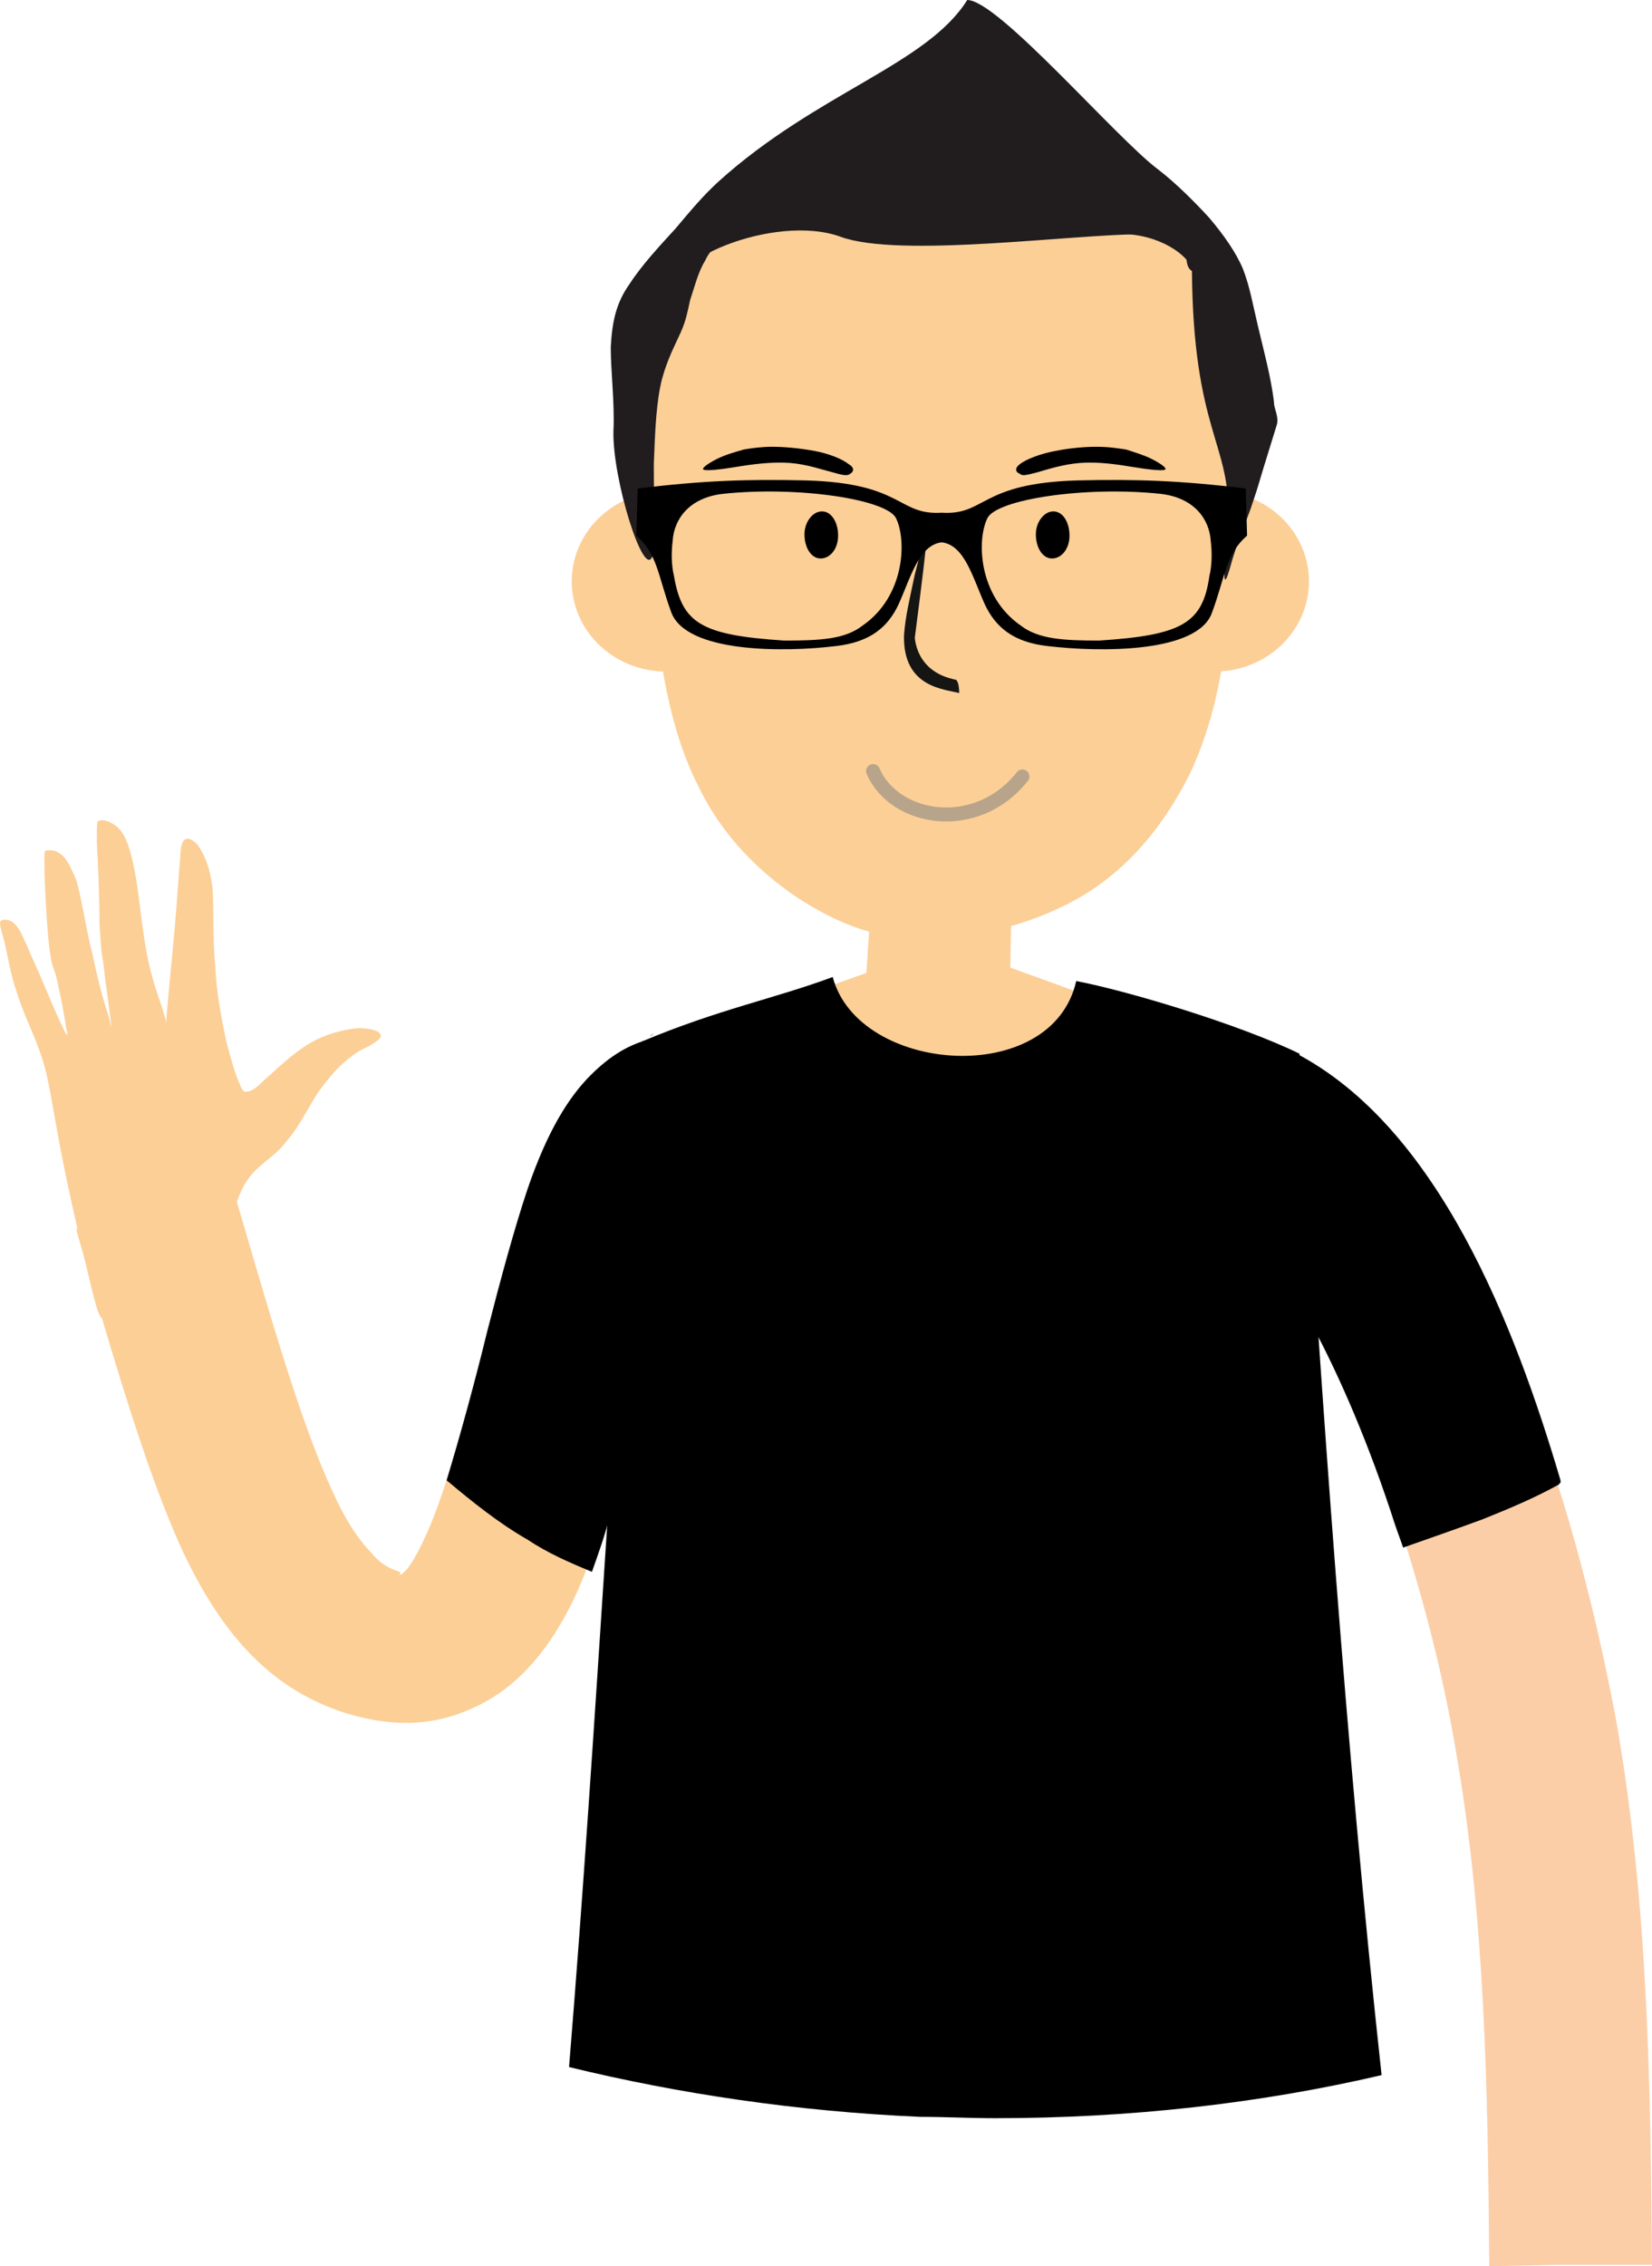 <?xml version="1.0" standalone="no"?><!DOCTYPE svg PUBLIC "-//W3C//DTD SVG 1.1//EN" "http://www.w3.org/Graphics/SVG/1.1/DTD/svg11.dtd"><svg width="100%" height="100%" viewBox="0 0 1228 1684" version="1.1" xmlns="http://www.w3.org/2000/svg" xmlns:xlink="http://www.w3.org/1999/xlink" xml:space="preserve" style="fill-rule:evenodd;clip-rule:evenodd;stroke-linecap:round;stroke-linejoin:round;stroke-miterlimit:1.414;"><path d="M529,878c-2,1 -1,-1 -2,0c-5,5 -11,16 -19,40c-8,23 -17,58 -27,95c-15,60 -32,125 -52,170c-21,46 -47,72 -75,85c-35,17 -67,14 -97,5c-25,-8 -48,-21 -69,-42c-19,-19 -36,-44 -52,-78c-27,-58 -53,-148 -79,-238l0,-2l57,-13l60,-16l0,2c25,85 49,171 74,224c10,22 20,36 30,46c6,7 13,10 19,12c2,1 -2,3 0,2l1,0c4,-2 10,-10 19,-30c16,-35 31,-96 46,-152c10,-38 19,-74 29,-103c14,-42 30,-67 46,-82c22,-22 40,-27 59,-31l32,106Z" style="fill:#fccf97;fill-rule:nonzero;"/><path d="M941,773c23,16 46,32 71,58c25,24 49,56 74,100c24,44 48,101 69,163c19,58 35,123 47,188c23,133 25,267 26,401l-71,0l-50,1l0,-1c-1,-129 -3,-258 -25,-383c-10,-60 -26,-119 -44,-174c-19,-58 -40,-108 -61,-145c-18,-35 -36,-58 -54,-76c-17,-17 -37,-31 -57,-45l75,-87Z" style="fill:#fccea7;fill-rule:nonzero;"/><path d="M755,503l-4,216l91,33l-186,167l-102,-164l90,-32l14,-208l97,-12Z" style="fill:#fccf97;"/><ellipse cx="903" cy="432" rx="70" ry="67" style="fill:#fccf97;"/><ellipse cx="495" cy="432" rx="70" ry="67" style="fill:#fccf97;"/><path d="M489,295c-3,34 -6,87 -3,141c3,53 12,107 33,148c20,42 54,72 85,90c31,18 60,26 96,23c36,-2 79,-14 112,-36c33,-22 56,-53 73,-87c16,-35 25,-73 29,-128c3,-55 0,-127 -9,-179c-9,-53 -25,-85 -46,-107c-22,-23 -48,-35 -78,-44c-30,-9 -64,-14 -105,-9c-41,4 -90,19 -121,41c-32,22 -46,52 -54,75c-8,22 -10,38 -12,72Z" style="fill:#fccf97;"/><path d="M485,413c-6,19 -30,-57 -29,-93c1,-20 -2,-44 -2,-62c1,-19 4,-33 14,-47c9,-14 23,-29 34,-41c11,-13 20,-24 32,-35c73,-66 155,-87 185,-135c23,0 111,103 142,126c13,10 27,24 38,36c11,13 20,26 25,38c5,13 7,25 11,42c4,17 10,39 12,57c0,5 4,11 2,17c-19,61 -10,34 -19,61c-3,9 -10,24 -16,46c-8,27 -1,-25 -1,-37c2,-57 -26,-65 -27,-185c0,-8 -19,-25 -48,-27c-2,-1 14,-6 7,-12c-7,-6 -22,-16 -36,-22c-2,-1 -4,-2 -5,-4c-8,-6 -8,-13 -20,-11c-19,3 -16,1 -34,-2c-15,-3 -25,-4 -34,-5c-10,-1 -19,-3 -28,-2c-9,0 -18,3 -28,5c-9,2 -20,3 -28,4c-7,1 -11,2 -16,5c-6,2 -13,5 -20,7c-8,2 -17,4 -23,8c-6,4 -9,11 -14,16c-4,5 -11,9 -18,14c-6,5 -13,10 -17,19c-5,8 -8,20 -11,29c-2,9 -3,15 -7,24c-4,9 -10,20 -14,35c-4,16 -5,36 -6,63c0,27 1,60 -1,68Z" style="fill:#211d1e;"/><path d="M631,345c-5,-4 -15,-8 -26,-10c-11,-2 -22,-3 -31,-3c-8,0 -15,1 -21,2c-7,2 -14,4 -20,7c-6,3 -12,7 -10,8c2,1 12,0 24,-2c12,-2 27,-4 40,-3c13,1 24,5 32,7c7,2 11,3 13,1c2,-1 4,-4 -1,-7Z" style="fill:#000;"/><path d="M610,415c-7,0 -12,-8 -12,-18c0,-9 6,-17 13,-17c7,0 12,8 12,18c0,10 -6,17 -13,17Z" style="fill:#000;"/><path d="M782,415c-7,0 -12,-8 -12,-18c0,-9 6,-17 13,-17c7,0 12,8 12,18c0,10 -6,17 -13,17Z" style="fill:#000;"/><path d="M680,474c1,9 6,26 30,31c2,0 3,5 3,10c-11,-3 -42,-4 -41,-43c1,-14 4,-26 8,-45c11,-44 12,-46 0,47Z" style="fill:#151514;fill-rule:nonzero;"/><path d="M1027,1542c-27,-248 -44,-497 -60,-747c-1,-10 -1,-6 -1,-12c-45,-22 -129,-47 -166,-54c-18,80 -162,69 -181,-3c-43,16 -85,24 -142,48c-21,255 -33,505 -54,762c82,20 170,33 261,37c18,0 37,1 56,1c100,0 197,-11 287,-32ZM486,768c-2,2 -5,3 0,0Z" style="fill:#000;"/><path d="M454,1124c8,-116 16,-233 26,-351c-13,4 -26,11 -41,26c-16,16 -32,41 -47,85c-10,30 -20,67 -30,106c-9,37 -20,77 -30,110c19,16 39,32 60,44c15,10 31,17 48,24c5,-14 10,-28 14,-44Z" style="fill:#000;"/><path d="M968,867c2,39 5,78 7,117c21,39 43,90 62,149c2,6 4,11 6,17c20,-7 40,-14 59,-21c20,-8 39,-16 57,-26c0,-1 1,-1 1,-1c0,-1 0,-2 0,-2c-34,-115 -91,-263 -198,-318c2,28 4,56 6,85Z" style="fill:#000;"/><path d="M283,769c-1,-3 -7,-5 -17,-5c-10,1 -24,4 -37,12c-13,8 -25,20 -33,27c-7,7 -10,8 -12,8c-2,1 -4,0 -6,-6c-3,-6 -6,-17 -10,-32c-3,-15 -7,-34 -8,-55c-2,-21 -1,-43 -2,-58c-2,-16 -6,-24 -9,-29c-3,-5 -5,-6 -7,-7c-1,-1 -3,-1 -5,0c-1,1 -3,4 -3,13c-1,10 -2,28 -4,51c-2,23 -5,52 -6,65c-1,12 1,9 -2,1c-2,-8 -8,-22 -12,-41c-4,-19 -6,-43 -9,-61c-3,-17 -6,-27 -10,-33c-4,-6 -9,-8 -12,-9c-4,-1 -5,0 -6,0c-1,1 -1,2 -1,17c1,15 2,44 2,60c1,16 1,19 3,30c1,11 4,30 5,39c1,9 1,9 -1,0c-3,-9 -8,-26 -12,-46c-5,-19 -8,-41 -12,-55c-5,-13 -9,-19 -13,-21c-4,-3 -8,-2 -10,-2c-1,1 -1,0 -1,10c0,10 1,30 2,44c1,14 2,22 3,27c1,6 3,8 5,18c2,9 5,24 6,32c2,8 1,8 -3,-1c-4,-8 -11,-25 -17,-39c-6,-13 -10,-23 -13,-29c-3,-6 -6,-9 -9,-10c-3,-1 -7,-1 -7,2c0,3 2,8 4,17c2,9 4,21 8,33c4,13 10,26 14,36c4,10 7,18 10,33c3,14 6,35 12,64c6,30 15,67 20,88c5,20 6,24 13,25c8,2 23,0 38,-2c16,-2 33,-4 41,-8c8,-3 7,-8 7,-18c0,-10 1,-26 4,-41c3,-15 7,-29 15,-39c8,-10 19,-15 27,-26c9,-10 16,-25 24,-37c8,-11 16,-20 23,-25c6,-5 11,-7 15,-9c5,-3 9,-6 8,-8Z" style="fill:#fccf97;"/><path d="M501,223c-14,-28 75,-65 124,-47c44,16 172,-2 225,-2c51,0 18,29 44,29c4,-41 2,-48 -50,-67c-76,-27 -216,-68 -288,-13c-10,7 -53,77 -53,90c0,8 -3,6 -2,10Z" style="fill:#211d1e;"/><path d="M474,363c49,-6 82,-7 125,-6c73,2 68,26 101,24c33,2 28,-22 101,-24c43,-1 76,0 125,6l1,35c-16,14 -16,30 -26,57c-10,30 -82,30 -123,25c-25,-3 -38,-14 -46,-31c-9,-20 -15,-44 -32,-46c-17,2 -23,26 -32,46c-8,17 -21,28 -46,31c-40,5 -112,5 -123,-25c-10,-27 -10,-43 -26,-57l1,-35ZM863,367c-56,-6 -122,4 -129,18c-8,16 -7,58 25,80c13,10 32,11 58,11c62,-4 77,-13 82,-48c2,-8 2,-18 1,-26c-1,-16 -12,-32 -37,-35ZM537,367c56,-6 122,4 129,18c8,16 7,58 -25,80c-13,10 -31,11 -58,11c-62,-4 -76,-13 -82,-48c-2,-8 -2,-18 -1,-26c1,-16 12,-32 37,-35Z" style="fill:#000;"/><path d="M758,345c5,-4 16,-8 27,-10c10,-2 21,-3 30,-3c9,0 15,1 22,2c6,2 13,4 19,7c6,3 12,7 10,8c-2,1 -12,0 -24,-2c-12,-2 -26,-4 -39,-3c-13,1 -25,5 -32,7c-8,2 -11,3 -13,1c-3,-1 -4,-4 0,-7Z" style="fill:#000;"/><path d="M760,577c-34,43 -95,33 -111,-4" style="fill:none;stroke-width:10.41px;stroke:#b8a48a;"/></svg>